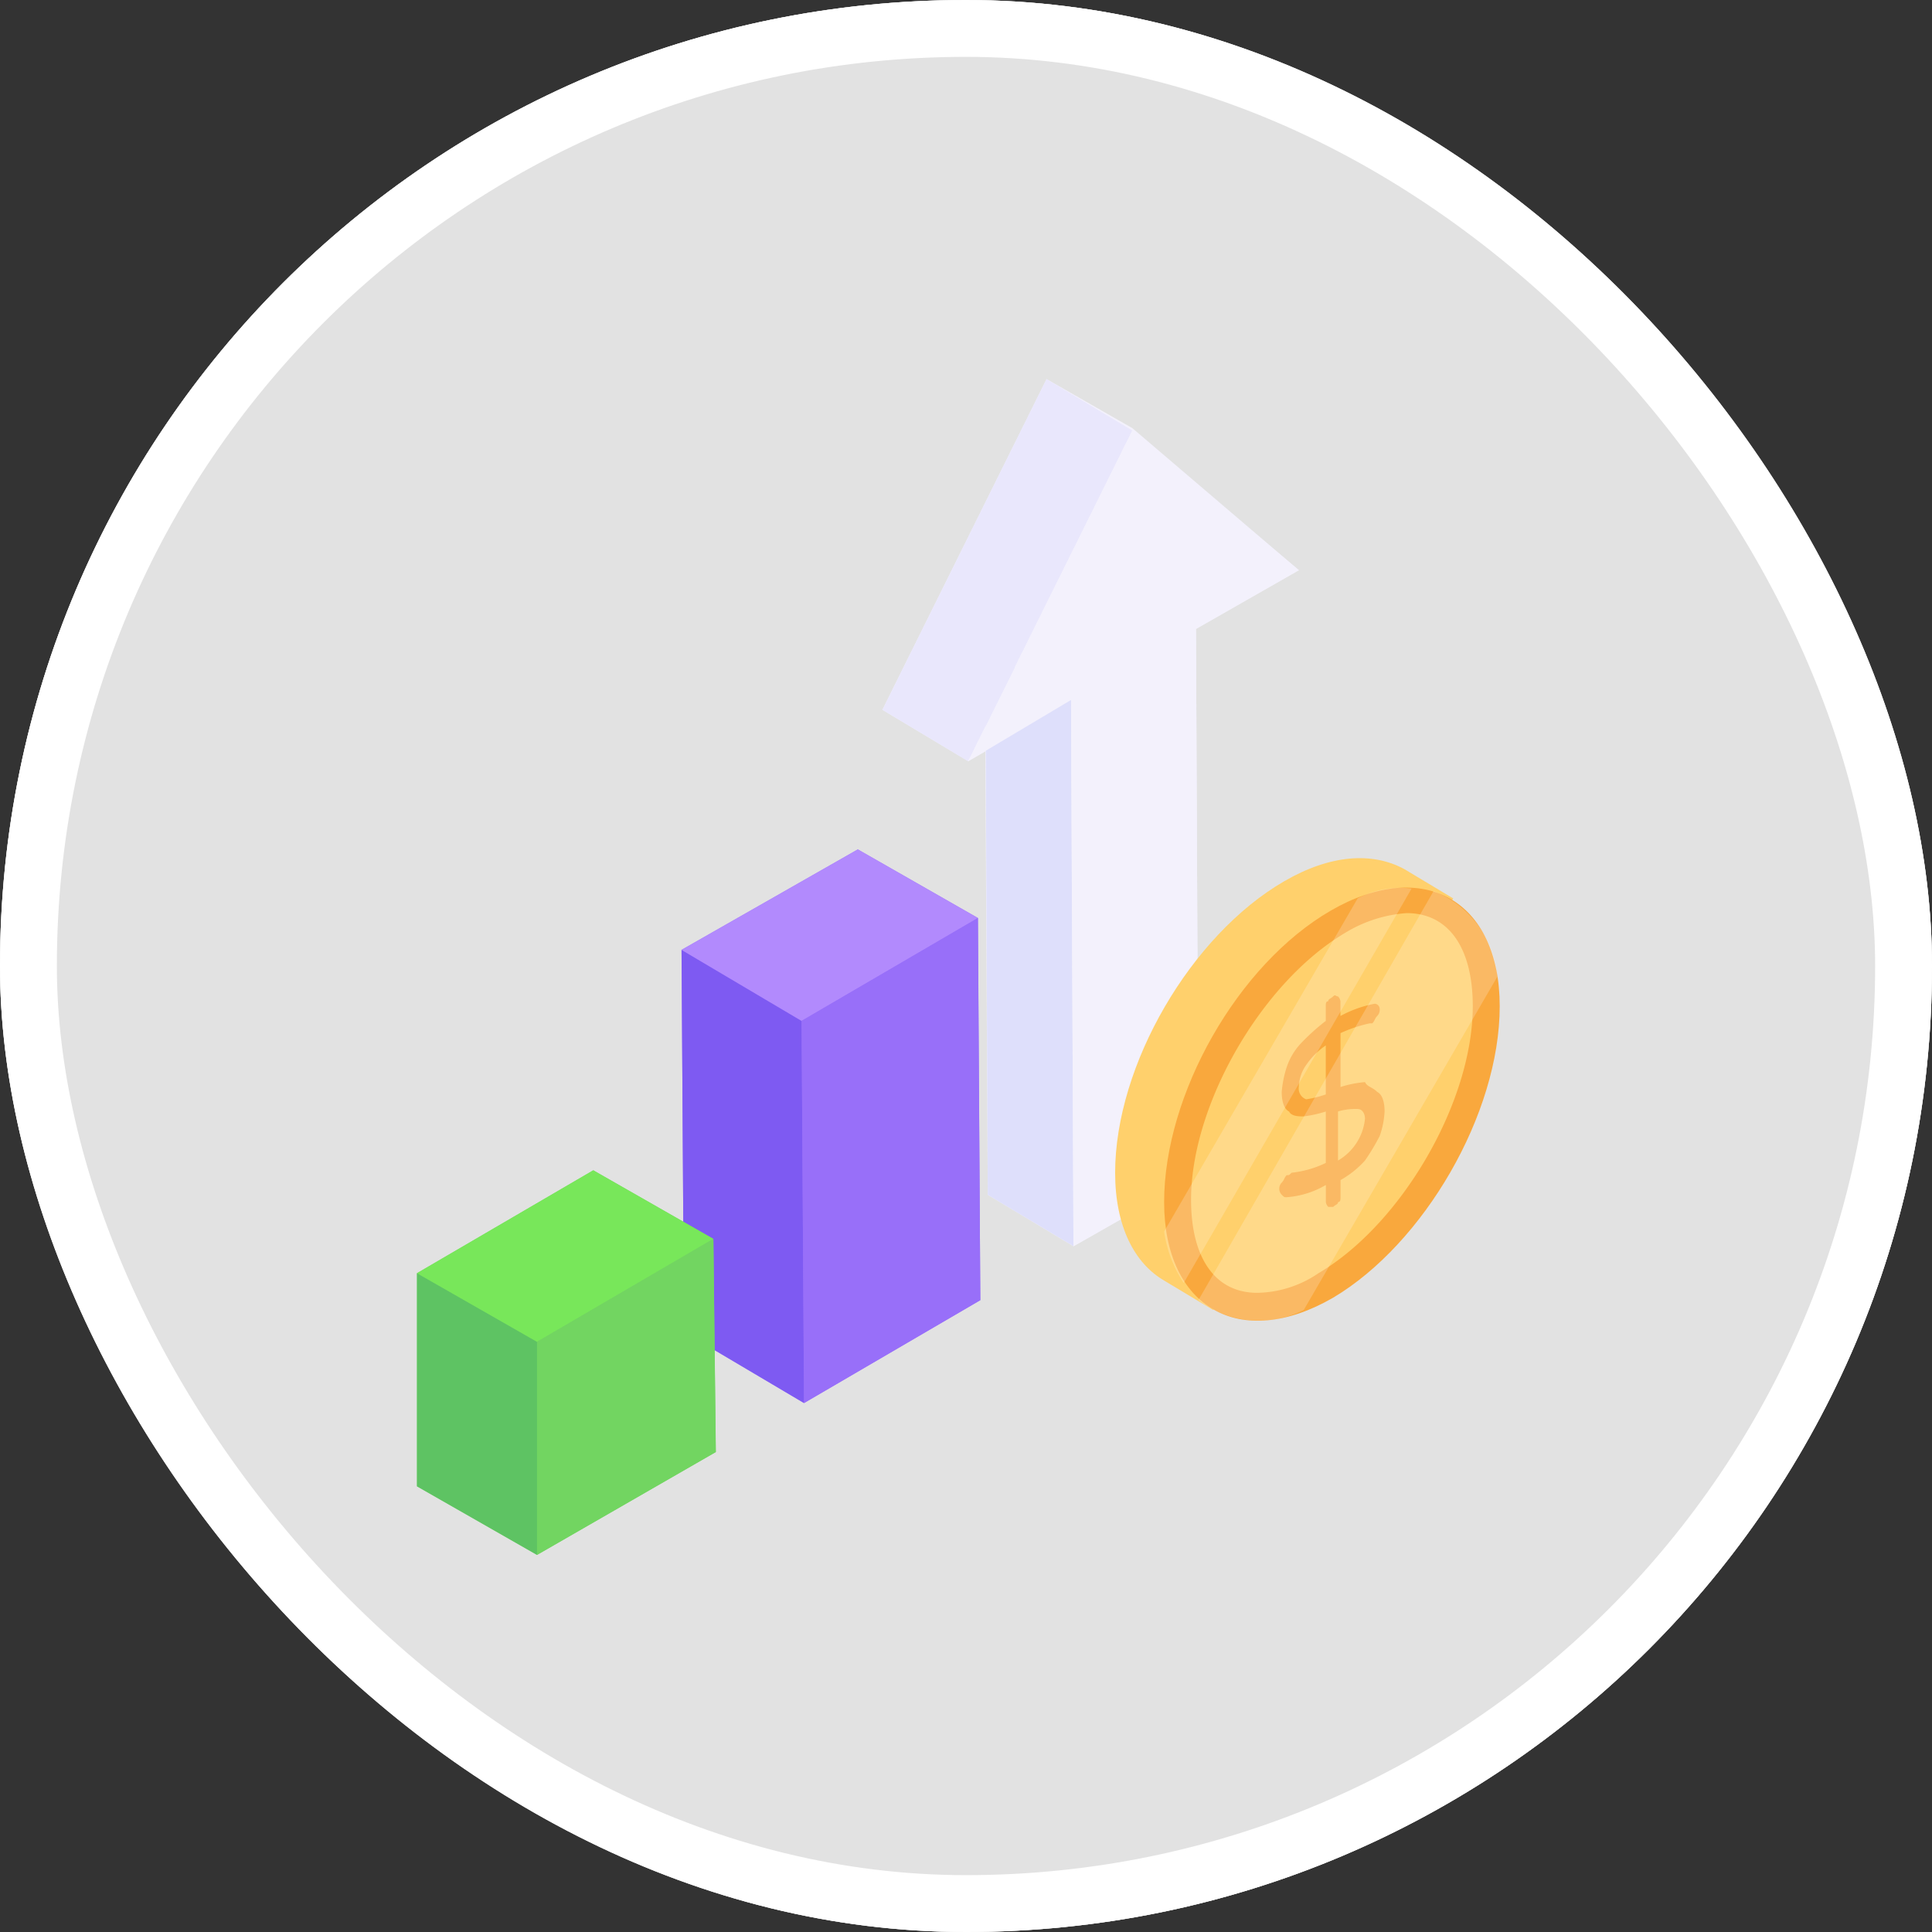 <svg xmlns="http://www.w3.org/2000/svg" width="101.928" height="101.928" viewBox="0 0 101.928 101.928">
  <rect x="0" y="0" width="101.928" height="101.928" fill="#333333" stroke="none"/>
  <g id="Grupo_1212035" data-name="Grupo 1212035" transform="translate(-861 -2964)">
    <g id="Grupo_1212034" data-name="Grupo 1212034">
      <g id="Grupo_1099470" data-name="Grupo 1099470" transform="translate(861 2964)">
        <g id="Grupo_1098742" data-name="Grupo 1098742" transform="translate(0 0)">
          <g id="Rectángulo_400898" data-name="Rectángulo 400898" fill="#fff" stroke="#fff" stroke-width="3" opacity="0.859">
            <rect width="101.928" height="101.928" rx="50.964" stroke="none"/>
            <rect x="1.5" y="1.5" width="98.928" height="98.928" rx="49.464" fill="none"/>
          </g>
          <g id="Rectángulo_400907" data-name="Rectángulo 400907" transform="translate(0)" fill="none" stroke="#fff" stroke-width="3">
            <rect width="101.928" height="101.928" rx="50.964" stroke="none"/>
            <rect x="1.5" y="1.5" width="98.928" height="98.928" rx="49.464" fill="none"/>
          </g>
        </g>
      </g>
      <g id="_x39_9" transform="translate(879.1 2982)">
        <g id="Grupo_1211925" data-name="Grupo 1211925" transform="translate(3.9 26.813)">
          <path id="Trazado_1096120" data-name="Trazado 1096120" d="M30.338,24.819,24,21.2l-9.3,5.3.129,20.161,6.333,3.748,9.3-5.428Z" transform="translate(-0.743 -21.2)" fill="#986ff9"/>
          <g id="Grupo_1211920" data-name="Grupo 1211920" transform="translate(13.957)">
            <g id="Grupo_1211917" data-name="Grupo 1211917" transform="translate(0 5.299)">
              <path id="Trazado_1096121" data-name="Trazado 1096121" d="M21.162,49.209l-6.333-3.748L14.7,25.3l6.333,3.748Z" transform="translate(-14.7 -25.3)" fill="#7e5af2"/>
            </g>
            <g id="Grupo_1211918" data-name="Grupo 1211918">
              <path id="Trazado_1096122" data-name="Trazado 1096122" d="M21.033,30.247,14.7,26.5,24,21.2l6.333,3.619Z" transform="translate(-14.7 -21.2)" fill="#b28afd"/>
            </g>
            <g id="Grupo_1211919" data-name="Grupo 1211919" transform="translate(6.333 3.619)">
              <path id="Trazado_1096123" data-name="Trazado 1096123" d="M28.9,24l.129,20.161-9.3,5.428L19.6,29.428Z" transform="translate(-19.6 -24)" fill="#986ff9"/>
            </g>
          </g>
          <path id="Trazado_1096124" data-name="Trazado 1096124" d="M19.538,37.919,13.2,34.3,3.9,39.728V50.971l6.333,3.619,9.434-5.428Z" transform="translate(-3.9 -17.37)" fill="#72d561"/>
          <g id="Grupo_1211924" data-name="Grupo 1211924" transform="translate(0 16.93)">
            <g id="Grupo_1211921" data-name="Grupo 1211921" transform="translate(0 5.428)">
              <path id="Trazado_1096125" data-name="Trazado 1096125" d="M10.233,53.362,3.9,49.744V38.5l6.333,3.619Z" transform="translate(-3.9 -38.5)" fill="#5ec363"/>
            </g>
            <g id="Grupo_1211922" data-name="Grupo 1211922">
              <path id="Trazado_1096126" data-name="Trazado 1096126" d="M10.233,43.347,3.9,39.728,13.2,34.3l6.333,3.619Z" transform="translate(-3.9 -34.3)" fill="#78e75a"/>
            </g>
            <g id="Grupo_1211923" data-name="Grupo 1211923" transform="translate(6.333 3.619)">
              <path id="Trazado_1096127" data-name="Trazado 1096127" d="M18.1,37.1l.129,11.244L8.8,53.771V42.528Z" transform="translate(-8.8 -37.1)" fill="#72d561"/>
            </g>
          </g>
        </g>
        <g id="Grupo_1211928" data-name="Grupo 1211928" transform="translate(28.455 2)">
          <g id="Grupo_1211927" data-name="Grupo 1211927">
            <g id="Grupo_1211926" data-name="Grupo 1211926">
              <path id="Trazado_1096128" data-name="Trazado 1096128" d="M39.442,15.182,39.571,44,32.98,47.749l-4.523-2.714-.129-23.392-.9.517L22.9,19.447,31.559,2l4.523,2.585,8.788,7.5Z" transform="translate(-22.9 -2)" fill="#f3f1fc"/>
            </g>
          </g>
        </g>
        <g id="Grupo_1211933" data-name="Grupo 1211933" transform="translate(28.455 2)">
          <g id="Grupo_1211932" data-name="Grupo 1211932">
            <g id="Grupo_1211929" data-name="Grupo 1211929" transform="translate(5.428 14.345)">
              <path id="Trazado_1096129" data-name="Trazado 1096129" d="M31.752,44.5,27.229,41.79,27.1,13.1l4.523,2.585Z" transform="translate(-27.1 -13.1)" fill="#dedffb"/>
            </g>
            <g id="Grupo_1211930" data-name="Grupo 1211930">
              <path id="Trazado_1096130" data-name="Trazado 1096130" d="M27.423,22.161,22.9,19.447,31.559,2l4.523,2.714Z" transform="translate(-22.9 -2)" fill="#e9e7fc"/>
            </g>
            <g id="Grupo_1211931" data-name="Grupo 1211931" transform="translate(4.523 2.714)">
              <path id="Trazado_1096131" data-name="Trazado 1096131" d="M35.059,4.1l8.788,7.366-5.428,3.1.129,28.82-6.591,3.748-.129-28.82L26.4,21.547Z" transform="translate(-26.4 -4.1)" fill="#f3f1fc"/>
            </g>
          </g>
        </g>
        <g id="Grupo_1211936" data-name="Grupo 1211936" transform="translate(40.732 27.274)">
          <path id="Trazado_1096132" data-name="Trazado 1096132" d="M37.569,45.392l-2.585-1.551C33.434,42.937,32.4,41,32.4,38.155c0-5.686,4.006-12.536,8.917-15.379,2.455-1.422,4.652-1.551,6.333-.646l2.585,1.551Z" transform="translate(-32.4 -21.556)" fill="#ffd06c"/>
          <path id="Trazado_1096133" data-name="Trazado 1096133" d="M43.188,23.975c4.911-2.843,8.917-.517,8.917,5.04,0,5.686-4.006,12.536-8.788,15.379-4.911,2.843-8.917.517-8.917-5.04,0-5.686,3.877-12.536,8.788-15.379Z" transform="translate(-31.815 -21.205)" fill="#f9a83d"/>
          <path id="Trazado_1096134" data-name="Trazado 1096134" d="M38.989,43.832c-2.2,0-3.489-1.809-3.489-4.911,0-5.04,3.748-11.5,8.142-14.087A7.182,7.182,0,0,1,46.873,23.8c2.2,0,3.489,1.809,3.489,4.911,0,5.04-3.748,11.5-8.142,14.087A5.874,5.874,0,0,1,38.989,43.832Z" transform="translate(-31.494 -20.9)" fill="#ffd06c"/>
          <g id="Grupo_1211934" data-name="Grupo 1211934" transform="translate(8.659 7.236)">
            <path id="Trazado_1096135" data-name="Trazado 1096135" d="M44.269,32.253c.258.129.388.517.388,1.034a4.592,4.592,0,0,1-.258,1.292,11.366,11.366,0,0,1-.775,1.292,5.06,5.06,0,0,1-1.292,1.034v.9c0,.129,0,.258-.129.258,0,.129-.129.129-.258.258h-.258a.451.451,0,0,1-.129-.258v-.9a4.75,4.75,0,0,1-2.068.646c-.129,0-.129,0-.258-.129a.451.451,0,0,1-.129-.258.475.475,0,0,1,.129-.388c.129-.129.129-.258.258-.388.129,0,.129,0,.258-.129A5.547,5.547,0,0,0,41.555,36V33.287a6.556,6.556,0,0,1-1.163.258c-.258,0-.646,0-.775-.258-.258-.129-.388-.517-.388-1.034a5.688,5.688,0,0,1,.258-1.292,3.443,3.443,0,0,1,.775-1.292,11.652,11.652,0,0,1,1.292-1.163V27.73c0-.129,0-.258.129-.258,0-.129.129-.129.258-.258s.129,0,.258,0a.451.451,0,0,1,.129.258v.775A6.151,6.151,0,0,1,44.14,27.6a.278.278,0,0,1,.258.258.475.475,0,0,1-.129.388c-.129.129-.129.258-.258.388h-.129a7.286,7.286,0,0,0-1.551.517v2.843a5.688,5.688,0,0,1,1.292-.258c.129.258.388.258.646.517ZM42.2,35.872a2.877,2.877,0,0,0,1.422-2.2c0-.258-.129-.517-.388-.517a3.212,3.212,0,0,0-1.034.129Zm-.646-3.489V29.8a3.933,3.933,0,0,0-1.034,1.034,2.084,2.084,0,0,0-.388,1.163.6.6,0,0,0,.388.646,5.813,5.813,0,0,0,1.034-.258" transform="translate(-39.1 -27.156)" fill="#f9a83d"/>
          </g>
          <g id="Grupo_1211935" data-name="Grupo 1211935" transform="translate(2.585 1.561)" opacity="0.2">
            <path id="Trazado_1096136" data-name="Trazado 1096136" d="M51.567,27.423,41.357,45a5.247,5.247,0,0,1-5.557-.517L48.207,22.9A5.322,5.322,0,0,1,51.567,27.423Z" transform="translate(-33.991 -22.724)" fill="#fff"/>
            <path id="Trazado_1096137" data-name="Trazado 1096137" d="M47.453,22.811,35.434,43.618A6.62,6.62,0,0,1,34.4,40.9L44.61,23.327a4.791,4.791,0,0,1,2.843-.517Z" transform="translate(-34.4 -22.764)" fill="#fff"/>
          </g>
        </g>
      </g>
    </g>
  </g>
</svg>
